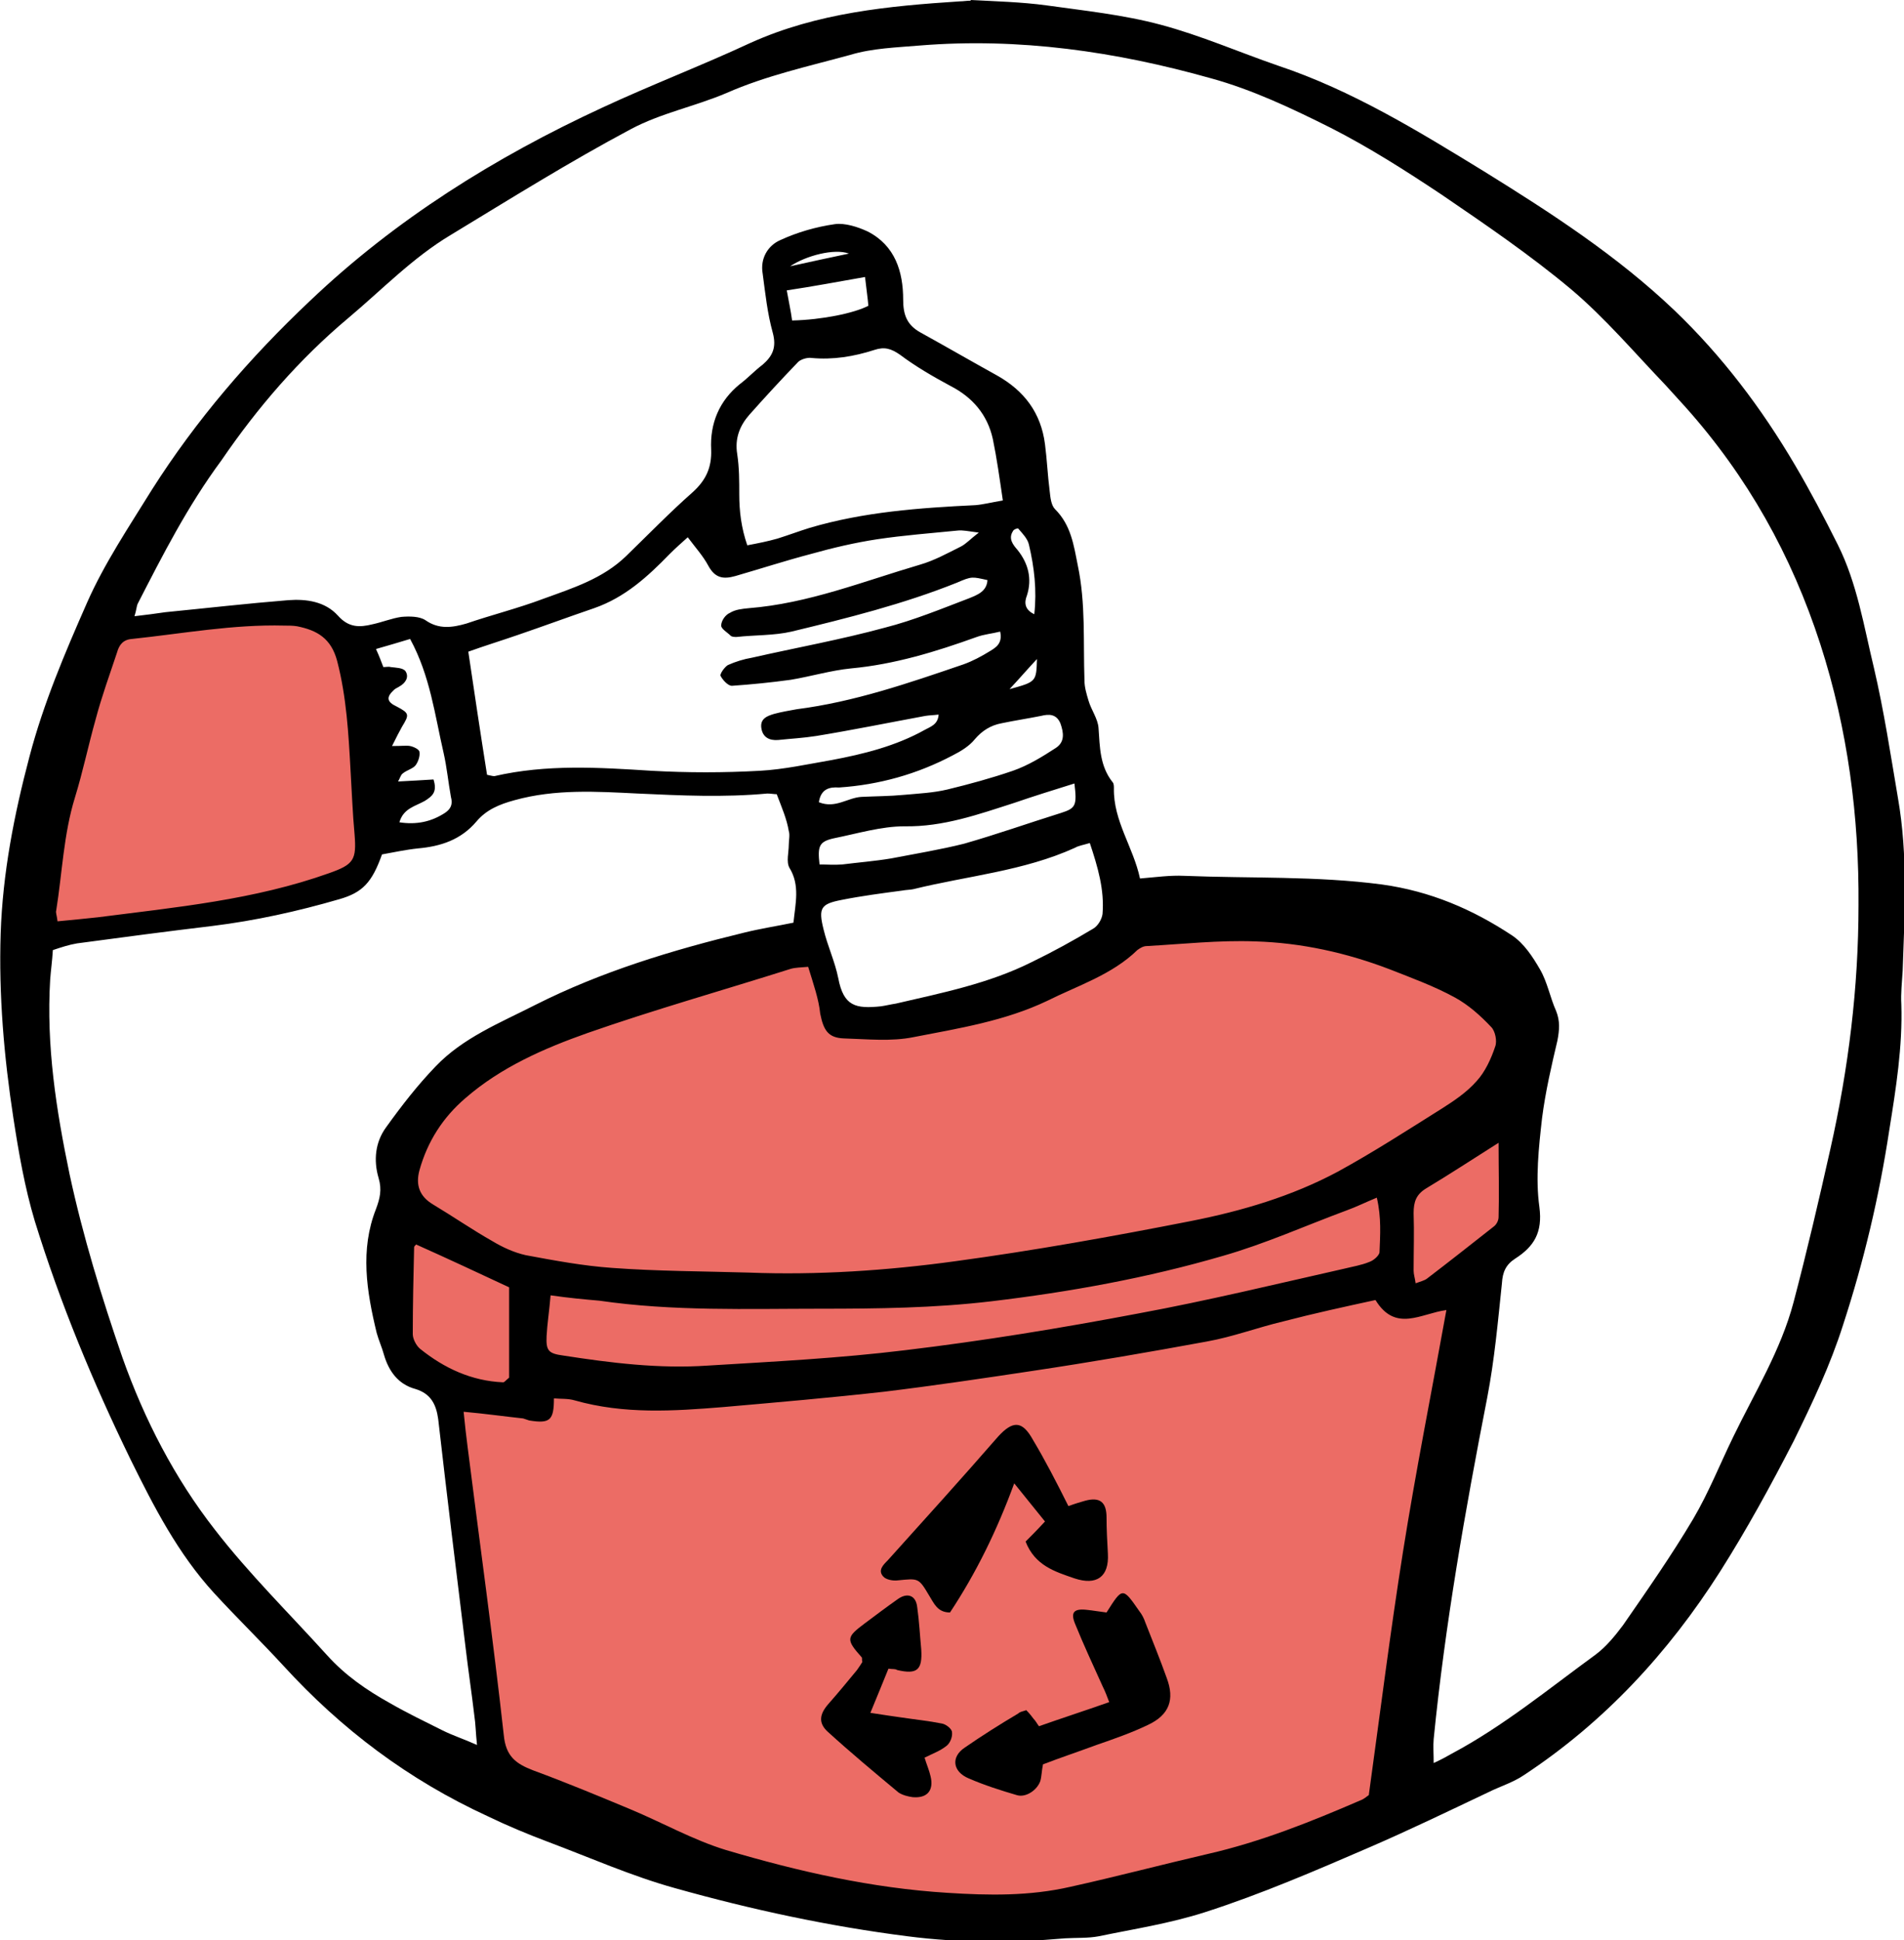 <?xml version="1.0" encoding="utf-8"?>
<!-- Generator: Adobe Illustrator 19.1.0, SVG Export Plug-In . SVG Version: 6.00 Build 0)  -->
<svg version="1.1" id="Calque_1" xmlns="http://www.w3.org/2000/svg" xmlns:xlink="http://www.w3.org/1999/xlink" x="0px" y="0px"
	 viewBox="0 0 284.6 290" style="enable-background:new 0 0 284.6 290;" xml:space="preserve">
<style type="text/css">
	.st0{fill:#EC6C65;}
</style>
<g>
	<path id="" class="st0" d="M60.3,181.3l1.6-15l33.8-18.4l25.7-6.1c0,0,2.9,10.8,5.5,11c19.1,1.1,43.2-15.8,43.2-15.8h41.2l16.7,21.4v24.8
		l-8.7,8.4L209,272.2l-31.3,10.9l-42.5,5.2l-25.4-5.2l-33.6-13l-8.5-63.6l-7.3-4.2L58.7,186L60.3,181.3z"/>
	<polygon id="" class="st0" points="15.4,94.2 35,93 47.6,93 53.1,101.2 56.3,126.2 51.4,133 27,137.7 3.9,141 7.4,118.7 	"/>
	<g>
		<path d="M145.1,0c3.8,0.2,7.6,0.3,11.3,0.8c5.7,0.8,11.5,1.4,17.1,2.9c6,1.6,11.7,4.1,17.5,6.1c11.1,3.7,21,9.8,30.8,15.8
			c10,6.2,19.9,12.6,28.5,20.8c7.1,6.8,13,14.6,18,23.1c2.3,3.9,4.4,7.9,6.4,11.9c2.9,5.8,3.9,12.2,5.4,18.4
			c1.5,6.4,2.5,13,3.6,19.5c1.5,8.6,1,17.2,0.7,25.8c-0.1,1.7-0.3,3.4-0.2,5c0.2,6.3-0.8,12.6-1.8,18.8c-1.5,9.9-3.8,19.6-6.9,29.1
			c-1.9,6-4.6,11.7-7.4,17.4c-3.4,6.6-7,13.2-11,19.5c-7.7,12.1-17.3,22.5-29.3,30.4c-1.6,1.1-3.6,1.7-5.4,2.6
			c-5.9,2.8-11.7,5.6-17.7,8.2c-8.1,3.5-16.2,7-24.6,9.7c-5.3,1.7-10.6,2.5-15.9,3.6c-1.6,0.3-3.3,0.2-5,0.3
			c-7.9,0.7-15.7,0.7-23.5-0.3c-11.8-1.5-23.4-4-34.8-7.2c-6.5-1.8-12.8-4.6-19.2-7c-2.9-1.1-5.8-2.3-8.7-3.7
			C61,266,51,258.4,42.4,249c-3.4-3.7-7-7.2-10.4-10.9c-5.4-5.9-9-12.9-12.5-20C13.9,206.6,9,194.8,5.2,182.5
			c-1.5-5-2.4-10.2-3.2-15.4c-1.4-9.1-2.2-18.4-1.9-27.6c0.3-9,2-17.7,4.3-26.4c2.1-8,5.3-15.5,8.6-23c2.6-5.9,6.3-11.4,9.7-16.9
			C29.3,62.8,37.3,53.5,46.3,45C59.1,32.8,74,23.5,90,16.1c7.3-3.4,14.9-6.3,22.2-9.7c10-4.5,20.6-5.5,31.3-6.2c0.5,0,1-0.1,1.6-0.1
			C145.1,0.1,145.1,0.1,145.1,0z M170.4,131.3c2.4-0.2,4.5-0.5,6.6-0.4c9.9,0.4,19.8,0,29.6,1.3c7.2,1,13.5,3.7,19.4,7.6
			c1.8,1.2,3.1,3.2,4.2,5.1c1.1,1.9,1.5,4.2,2.4,6.2c0.6,1.5,0.5,2.8,0.2,4.4c-0.9,3.8-1.8,7.7-2.3,11.6c-0.5,4.4-1,9-0.4,13.3
			c0.5,3.8-0.8,5.9-3.6,7.7c-1.4,0.9-1.9,2-2,3.7c-0.6,5.7-1.1,11.4-2.2,17.1c-3.3,16.9-6.3,33.9-8,51c-0.1,1.1,0,2.2,0,3.6
			c1.3-0.6,2-1,2.7-1.4c7.7-4.1,14.5-9.7,21.5-14.8c1.6-1.2,2.9-2.8,4.1-4.4c3.6-5.2,7.3-10.5,10.5-15.9c2.3-3.9,4-8.2,6-12.3
			c3.2-6.6,7.1-12.9,9-20.1c2-7.6,3.8-15.3,5.5-22.9c2.7-12,4.2-24.1,4.2-36.4c0.1-13.2-1.6-26.3-5.7-39
			c-4.3-13.3-10.9-25.1-20.2-35.5c-1-1.1-2-2.2-3-3.3c-4.6-4.8-9-10-14.1-14.3c-6.1-5.1-12.7-9.6-19.3-14.1
			c-5.4-3.6-10.9-7.1-16.6-10c-5.8-2.9-11.7-5.7-17.9-7.4c-14.2-4-28.7-6.1-43.5-4.9c-3.5,0.3-7.1,0.4-10.4,1.4
			c-6.2,1.7-12.6,3.1-18.5,5.7c-4.7,2-9.8,3-14.3,5.4c-9.2,4.9-18,10.4-26.9,15.8c-5.7,3.4-10.3,8.2-15.3,12.4
			c-7.4,6.2-13.6,13.4-19,21.3C28,75.7,24.3,83,20.6,90.2c-0.2,0.4-0.2,1-0.5,1.9c1.8-0.2,3.2-0.4,4.6-0.6
			c6.1-0.6,12.2-1.3,18.4-1.8c2.7-0.2,5.5,0.2,7.4,2.3c1.6,1.8,3.2,1.8,5.2,1.3c1.4-0.3,2.9-0.9,4.3-1.1c1.2-0.1,2.7-0.1,3.6,0.5
			c2,1.4,4,1.1,6.1,0.5c3.8-1.3,7.8-2.3,11.5-3.7c4.4-1.6,8.9-3,12.4-6.4c3.3-3.2,6.5-6.5,9.9-9.5c2-1.8,2.9-3.7,2.8-6.4
			c-0.2-3.9,1.2-7.3,4.3-9.8c1.2-0.9,2.2-2,3.4-2.9c1.5-1.3,2.1-2.6,1.5-4.8c-0.8-2.9-1.1-5.8-1.5-8.8c-0.4-2.3,0.8-4.2,2.6-5
			c2.6-1.2,5.4-2,8.2-2.4c1.5-0.2,3.4,0.4,4.9,1.1c4.1,2.1,5.3,6,5.3,10.2c0,2.3,0.6,3.8,2.6,4.9c3.8,2.1,7.6,4.3,11.4,6.4
			c4.1,2.3,6.6,5.6,7.2,10.3c0.3,2.3,0.4,4.7,0.7,7c0.1,0.9,0.2,2.1,0.8,2.7c2.4,2.4,2.8,5.4,3.4,8.4c1.2,5.7,0.8,11.4,1,17.2
			c0,1,0.3,2,0.6,3c0.4,1.4,1.4,2.7,1.5,4.1c0.2,2.9,0.2,5.7,2.1,8.1c0.2,0.2,0.2,0.6,0.2,0.9C166.4,122.7,169.4,126.6,170.4,131.3z
			 M69.3,211c0.2,2.1,0.4,3.7,0.6,5.3c1.8,14.3,3.8,28.6,5.4,43c0.3,3.2,1.8,4.3,4.4,5.3c4.9,1.8,9.7,3.8,14.5,5.8
			c4.8,2,9.4,4.6,14.3,6.1c10.8,3.2,21.8,5.7,33.1,6.4c6.2,0.4,12.3,0.5,18.4-0.9c6.8-1.5,13.6-3.3,20.5-4.9
			c7.9-1.8,15.4-4.8,22.8-8c0.6-0.2,1.1-0.7,1.3-0.8c1.7-12.3,3.2-24.3,5.1-36.3c1.9-12,4.3-24,6.5-36.2c-3.8,0.5-7.6,3.4-10.6-1.5
			c-4.6,1-9.2,2-13.8,3.2c-3.8,0.9-7.5,2.3-11.4,3c-8.7,1.6-17.4,3.1-26.1,4.4c-7.3,1.1-14.7,2.2-22.1,3.1c-8,0.9-16.1,1.6-24.1,2.3
			c-7.4,0.6-14.8,1.1-22.2-1c-1-0.3-2.1-0.2-3.1-0.3c0,3.3-0.6,3.8-3.7,3.3c-0.3-0.1-0.6-0.2-0.9-0.3
			C75.4,211.7,72.6,211.3,69.3,211z M116.1,118.7c-0.4,0-0.9-0.1-1.4-0.1c-6.5,0.6-12.9,0.3-19.4,0c-6.1-0.3-12.3-0.7-18.4,1
			c-2.2,0.6-4.2,1.4-5.7,3.2c-2.3,2.7-5.3,3.7-8.7,4c-1.9,0.2-3.7,0.6-5.4,0.9c-1.5,4.2-2.9,5.7-6.4,6.7c-6.2,1.8-12.5,3.2-19,4
			c-6.7,0.8-13.5,1.7-20.2,2.6c-1.2,0.2-2.4,0.6-3.6,1c-0.1,1.7-0.3,3-0.4,4.4c-0.6,9.9,0.9,19.5,2.9,29.1c2,9.3,4.8,18.4,7.9,27.4
			c3.3,9.3,7.8,18,13.8,25.7c5.1,6.6,11.1,12.5,16.8,18.8c2.7,3,5.9,5.2,9.3,7.1c2.6,1.5,5.3,2.8,7.9,4.1c1.6,0.8,3.2,1.3,5.2,2.2
			c-0.2-1.9-0.2-3.1-0.4-4.4c-0.4-3.4-0.9-6.7-1.3-10.1c-1.4-11.4-2.8-22.8-4.1-34.2c-0.3-2.2-1.1-3.8-3.4-4.5
			c-2.6-0.7-4-2.7-4.7-5.1c-0.3-1.1-0.8-2.2-1.1-3.3c-1.5-6.2-2.5-12.4-0.1-18.5c0.6-1.6,0.9-2.9,0.4-4.6c-0.8-2.7-0.5-5.4,1.1-7.6
			c2.3-3.2,4.7-6.3,7.4-9.1c4.1-4.3,9.6-6.5,14.9-9.2c9.9-5,20.5-8.2,31.2-10.8c2.4-0.6,5-1,7.4-1.5c0.3-2.9,1-5.6-0.6-8.2
			c-0.5-0.9-0.1-2.3-0.1-3.4c0-0.7,0.2-1.5,0-2.1C117.6,122.4,116.9,120.8,116.1,118.7z M120.8,144.5c-1.1,0.1-1.9,0.1-2.6,0.3
			c-10.1,3.2-20.4,6.1-30.4,9.6c-6.5,2.3-12.9,5.1-18.2,9.7c-3.4,2.9-5.7,6.5-6.9,10.8c-0.6,2.2,0,3.9,2,5.1c3,1.8,5.9,3.8,8.9,5.5
			c1.5,0.9,3.2,1.7,5,2.1c4.3,0.8,8.6,1.6,12.9,1.9c6.8,0.5,13.6,0.5,20.4,0.7c10.3,0.4,20.7-0.3,30.9-1.7c11.8-1.6,23.5-3.7,35.2-6
			c7.6-1.5,15.1-3.7,22-7.4c5.3-2.9,10.4-6.2,15.5-9.4c1.9-1.2,3.8-2.5,5.2-4.1c1.3-1.4,2.2-3.4,2.8-5.2c0.3-0.8,0-2.3-0.6-2.9
			c-1.6-1.7-3.4-3.3-5.4-4.4c-3.1-1.7-6.4-2.9-9.7-4.2c-6.5-2.5-13.3-4-20.2-4.2c-5.4-0.2-10.8,0.4-16.2,0.7c-0.5,0-1,0.3-1.4,0.6
			c-3.8,3.7-8.9,5.3-13.5,7.6c-6.3,3-13.2,4.1-19.9,5.4c-3.4,0.7-7,0.3-10.5,0.2c-2.3-0.1-3-1.2-3.5-3.7
			C122.4,149.4,121.6,147.1,120.8,144.5z M72.8,115.8c0.5,0.1,0.8,0.2,1.1,0.2c7.8-1.8,15.6-1.3,23.5-0.8c5.4,0.3,10.8,0.3,16.2,0
			c3.6-0.2,7.2-1,10.7-1.6c4.8-0.9,9.6-2.1,13.9-4.5c0.9-0.5,2-0.8,2.1-2.3c-0.8,0.1-1.4,0.1-2,0.2c-5.4,1-10.8,2.1-16.3,3
			c-1.9,0.3-3.8,0.4-5.7,0.6c-1.3,0.1-2.3-0.4-2.5-1.8c-0.2-1.4,0.9-1.8,1.9-2.1c1.1-0.3,2.3-0.5,3.4-0.7c8.6-1.1,16.7-3.9,24.9-6.7
			c1.4-0.5,2.7-1.2,4-2c0.8-0.5,1.9-1.1,1.5-2.9c-1.2,0.3-2.4,0.4-3.5,0.8c-6.1,2.2-12.3,4.1-18.8,4.7c-3,0.3-6,1.2-9,1.7
			c-2.9,0.4-5.9,0.7-8.8,0.9c-0.6,0-1.4-0.9-1.7-1.5c-0.1-0.3,0.6-1.3,1.1-1.6c1.1-0.5,2.4-0.9,3.6-1.1c6.6-1.5,13.3-2.7,19.9-4.5
			c4.3-1.1,8.4-2.8,12.6-4.4c1.2-0.5,2.6-1,2.7-2.7c-2.3-0.5-2.3-0.6-4.6,0.4c-8,3.2-16.4,5.3-24.7,7.3c-2.6,0.6-5.5,0.5-8.2,0.8
			c-0.3,0-0.7,0-0.9-0.2c-0.5-0.5-1.4-1-1.4-1.5c0-0.7,0.6-1.6,1.3-1.9c0.8-0.5,1.8-0.6,2.8-0.7c8.9-0.7,17.1-4,25.6-6.5
			c2.1-0.6,4.1-1.7,6.1-2.7c0.8-0.4,1.4-1.1,2.7-2.1c-1.6-0.2-2.4-0.4-3.2-0.3c-4,0.4-8,0.7-12,1.3c-3.3,0.5-6.7,1.3-9.9,2.2
			c-3.8,1-7.5,2.2-11.3,3.3c-1.8,0.5-3,0.3-4-1.5c-0.8-1.5-1.9-2.7-3.1-4.3c-0.9,0.8-1.9,1.7-2.7,2.5c-3.3,3.4-6.7,6.5-11.3,8.1
			c-3.8,1.3-7.6,2.7-11.4,4c-2.6,0.9-5.2,1.7-7.4,2.5C70.9,103.5,71.8,109.5,72.8,115.8z M8.6,137.7c2.2-0.2,4.1-0.4,6-0.6
			c11.7-1.5,23.4-2.6,34.6-6.6c3.7-1.3,4.1-2,3.8-5.8c-0.3-3.2-0.4-6.3-0.6-9.5c-0.3-5.5-0.6-11-2-16.4c-0.9-3.4-3-4.6-6-5.2
			c-0.6-0.1-1.3-0.1-1.9-0.1c-7.7-0.2-15.2,1.2-22.8,2c-1.3,0.1-1.9,0.9-2.2,2c-1.1,3.3-2.3,6.6-3.2,10c-1.1,3.9-1.9,7.8-3.1,11.7
			c-1.7,5.5-1.9,11.3-2.8,16.9C8.3,136.4,8.5,136.8,8.6,137.7z M82.3,193.6c-0.2,2.4-0.5,4.2-0.6,6.1c-0.1,2.2,0.3,2.6,2.5,2.9
			c7.1,1.1,14.3,2,21.6,1.5c9.9-0.6,19.7-1.1,29.5-2.3c11.7-1.4,23.3-3.3,34.9-5.5c10.3-1.9,20.6-4.4,30.8-6.7
			c1.2-0.3,2.5-0.5,3.7-1c0.6-0.2,1.4-0.9,1.5-1.4c0.1-2.6,0.3-5.2-0.4-8.2c-1.7,0.7-3.1,1.4-4.5,1.9c-6.2,2.3-12.2,5-18.5,6.8
			c-11.3,3.3-22.9,5.4-34.7,6.8c-8.5,1-16.9,1.1-25.4,1.1c-11,0-22.1,0.4-33.1-1.2C87.3,194.2,85.1,194,82.3,193.6z M149.9,74.8
			c-0.5-3.4-0.9-6.3-1.5-9.2c-0.8-3.6-3-6.2-6.3-7.9c-2.6-1.4-5.2-2.9-7.6-4.7c-1.3-0.9-2.3-1.2-3.8-0.7c-3.1,1-6.2,1.5-9.4,1.2
			c-0.6-0.1-1.6,0.2-2,0.6c-2.5,2.6-4.9,5.2-7.3,7.9c-1.4,1.6-2.2,3.5-1.8,5.9c0.3,2,0.3,4,0.3,6c0,2.5,0.3,5,1.2,7.6
			c1.6-0.3,3.1-0.6,4.5-1c1.6-0.5,3.2-1.1,4.8-1.6c8.1-2.4,16.5-3,24.8-3.4C147,75.4,148.1,75.1,149.9,74.8z M162.9,126
			c-1,0.3-1.7,0.4-2.2,0.7c-7.7,3.5-16.1,4.2-24.2,6.2c-0.5,0.1-1.1,0.1-1.6,0.2c-3,0.4-6.1,0.8-9.1,1.4c-3.1,0.6-3.5,1.2-2.7,4.4
			c0.6,2.5,1.7,4.8,2.2,7.3c0.8,4.2,2.6,4.6,6.4,4.2c0.7-0.1,1.5-0.3,2.2-0.4c6.9-1.6,13.9-3,20.3-6.2c3.1-1.5,6.2-3.2,9.2-5
			c0.7-0.4,1.3-1.4,1.4-2.2C165.1,133,164.1,129.6,162.9,126z M62.2,186c-0.1,0.1-0.3,0.3-0.3,0.4c-0.1,4.3-0.2,8.7-0.2,13
			c0,0.7,0.5,1.7,1.1,2.2c3.6,2.9,7.7,4.8,12.4,5c0.2,0,0.3-0.2,0.9-0.7c0-4.3,0-8.9,0-13.5C71.6,190.3,66.9,188.1,62.2,186z
			 M122.4,119.9c2.5,1,4.3-0.7,6.4-0.8c2.1-0.1,4.2-0.1,6.3-0.3c2.2-0.2,4.4-0.3,6.5-0.8c3.3-0.8,6.6-1.7,9.8-2.8
			c2.3-0.8,4.4-2.1,6.4-3.4c1.4-0.9,1.2-2.3,0.7-3.7c-0.6-1.4-1.7-1.4-2.9-1.1c-2,0.4-4,0.7-5.9,1.1c-1.6,0.3-2.9,1.1-4,2.4
			c-0.8,1-2.1,1.8-3.3,2.4c-5.3,2.8-11,4.4-17,4.8C124,117.6,122.7,117.9,122.4,119.9z M224,170.8c-3.8,2.4-7.3,4.7-10.8,6.8
			c-1.5,0.9-1.9,2-1.9,3.7c0.1,2.9,0,5.7,0,8.6c0,0.6,0.2,1.1,0.3,1.9c0.8-0.3,1.3-0.4,1.7-0.7c3.4-2.6,6.7-5.2,10-7.8
			c0.4-0.3,0.7-0.9,0.7-1.4C224.1,178.4,224,174.8,224,170.8z M160.6,117.1c-3.2,1-6.1,1.9-9,2.9c-5.3,1.7-10.6,3.6-16.4,3.5
			c-3.5,0-7.1,1.1-10.6,1.8c-2.2,0.5-2.4,1.2-2.1,3.9c1.1,0,2.2,0.1,3.4,0c2.4-0.3,4.9-0.5,7.3-0.9c3.6-0.7,7.3-1.3,10.9-2.2
			c4.9-1.4,9.7-3.1,14.5-4.6C160.8,120.8,161,120.4,160.6,117.1z M58.6,111.5c1.5,0,2.2-0.1,2.7,0c0.5,0.1,1.4,0.5,1.4,0.9
			c0.1,0.6-0.2,1.5-0.6,2c-0.4,0.5-1.3,0.7-1.9,1.2c-0.3,0.2-0.4,0.7-0.7,1.2c2-0.1,3.7-0.2,5.3-0.3c0.6,1.9-0.2,2.5-1.3,3.2
			c-1.4,0.8-3.2,1.1-3.8,3.2c2.6,0.4,4.8-0.1,6.8-1.4c0.9-0.6,1.2-1.3,0.9-2.4c-0.4-2.2-0.6-4.4-1.1-6.6c-1.3-5.6-2-11.5-5-17
			c-1.7,0.5-3.3,1-5.1,1.5c0.5,1.1,0.8,1.9,1.1,2.7c0.4,0,0.8-0.1,1.1,0c0.8,0.1,1.8,0.1,2.2,0.6c0.6,0.9,0,1.8-0.9,2.3
			c-0.3,0.2-0.6,0.3-0.8,0.5c-1.2,1.1-1.1,1.8,0.4,2.5c1.9,1,1.9,1.2,0.8,3C59.7,109.3,59.3,110.1,58.6,111.5z M118.4,47.9
			c4.5-0.1,9.3-1.1,11.4-2.2c-0.1-1.2-0.3-2.5-0.5-4.3c-4,0.7-7.7,1.4-11.7,2C117.9,45.1,118.2,46.4,118.4,47.9z M154.6,91.8
			c0.4-3.6,0-7-0.8-10.4c-0.2-0.9-1-1.7-1.6-2.4c0-0.1-0.7,0.1-0.8,0.4c-0.7,1.1,0,2,0.7,2.8c1.6,2,2.2,4.3,1.4,6.8
			C153.1,90,153.1,91.1,154.6,91.8z M126.9,37.9c-2.2-0.8-6.4,0.3-8.8,1.9C121.2,39.1,124.1,38.5,126.9,37.9z M155,98.5
			c-1.5,1.6-2.6,2.9-4.1,4.5C154.9,101.9,154.9,101.9,155,98.5z"/>
		<path d="M159.7,225.1c1.1-0.4,1.8-0.6,2.5-0.8c2.2-0.6,3.2,0.2,3.2,2.5c0,1.8,0.1,3.6,0.2,5.4c0.2,3.5-1.7,4.8-5,3.7
			c-2.9-1-5.9-1.9-7.3-5.5c0.8-0.8,1.7-1.7,2.9-3c-1.4-1.7-2.8-3.5-4.6-5.7c-2.6,7.1-5.7,13.4-9.6,19.3c-1.9,0-2.4-1.4-3.1-2.5
			c-1.6-2.7-1.6-2.6-4.7-2.3c-0.7,0.1-1.8-0.1-2.2-0.6c-0.8-0.9,0-1.7,0.7-2.4c5.5-6.1,11.1-12.3,16.5-18.5c2.2-2.4,3.6-2.4,5.2,0.5
			C156.2,218.2,157.9,221.5,159.7,225.1z"/>
		<path d="M153.4,255.6c0.5,0.5,0.8,0.9,1.1,1.3c0.3,0.3,0.5,0.7,0.8,1.1c3.4-1.2,6.8-2.3,10.5-3.6c-0.3-0.8-0.6-1.6-1-2.4
			c-1.4-3.1-2.8-6.1-4.1-9.3c-0.7-1.7-0.2-2.3,1.7-2.1c1,0.1,2.1,0.3,3,0.4c2.4-3.8,2.4-3.8,4.9-0.2c0.4,0.5,0.7,1.1,0.9,1.7
			c1.1,2.8,2.2,5.5,3.2,8.3c1.2,3.2,0.4,5.5-2.8,7c-2.5,1.2-5.1,2.1-7.7,3c-2.7,1-5.4,1.9-8,2.9c-0.2,1-0.2,1.8-0.4,2.5
			c-0.5,1.4-2.2,2.5-3.5,2.1c-2.4-0.7-4.9-1.5-7.2-2.5c-2.4-1-2.7-3.2-0.6-4.6c2.6-1.8,5.3-3.5,8-5.1
			C152.5,255.8,152.9,255.8,153.4,255.6z"/>
		<path d="M132.8,249.4c-0.9,2.2-1.7,4.2-2.7,6.6c1.9,0.3,3.3,0.5,4.7,0.7c2,0.3,4,0.5,6,0.9c0.6,0.1,1.5,0.8,1.5,1.3
			c0.1,0.7-0.3,1.7-0.9,2.1c-0.9,0.7-2,1.1-3.2,1.7c0.3,1,0.7,1.9,0.9,2.8c0.5,2.1-0.5,3.3-2.7,3.1c-0.7-0.1-1.5-0.3-2.1-0.7
			c-3.6-3-7.2-6-10.6-9.1c-1.4-1.3-1.2-2.6,0.1-4.1c1.5-1.7,2.9-3.4,4.3-5.1c0.3-0.4,0.6-0.9,0.8-1.2c-0.1-0.3,0-0.6-0.1-0.7
			c-2.4-2.7-2.3-3,0.5-5.1c1.6-1.2,3.2-2.4,4.9-3.6c1.4-1,2.7-0.6,2.9,1.2c0.3,2.1,0.4,4.2,0.6,6.3c0.2,3.1-0.6,3.8-3.6,3.1
			C133.8,249.4,133.5,249.5,132.8,249.4z"/>
	</g>
</g>
</svg>

